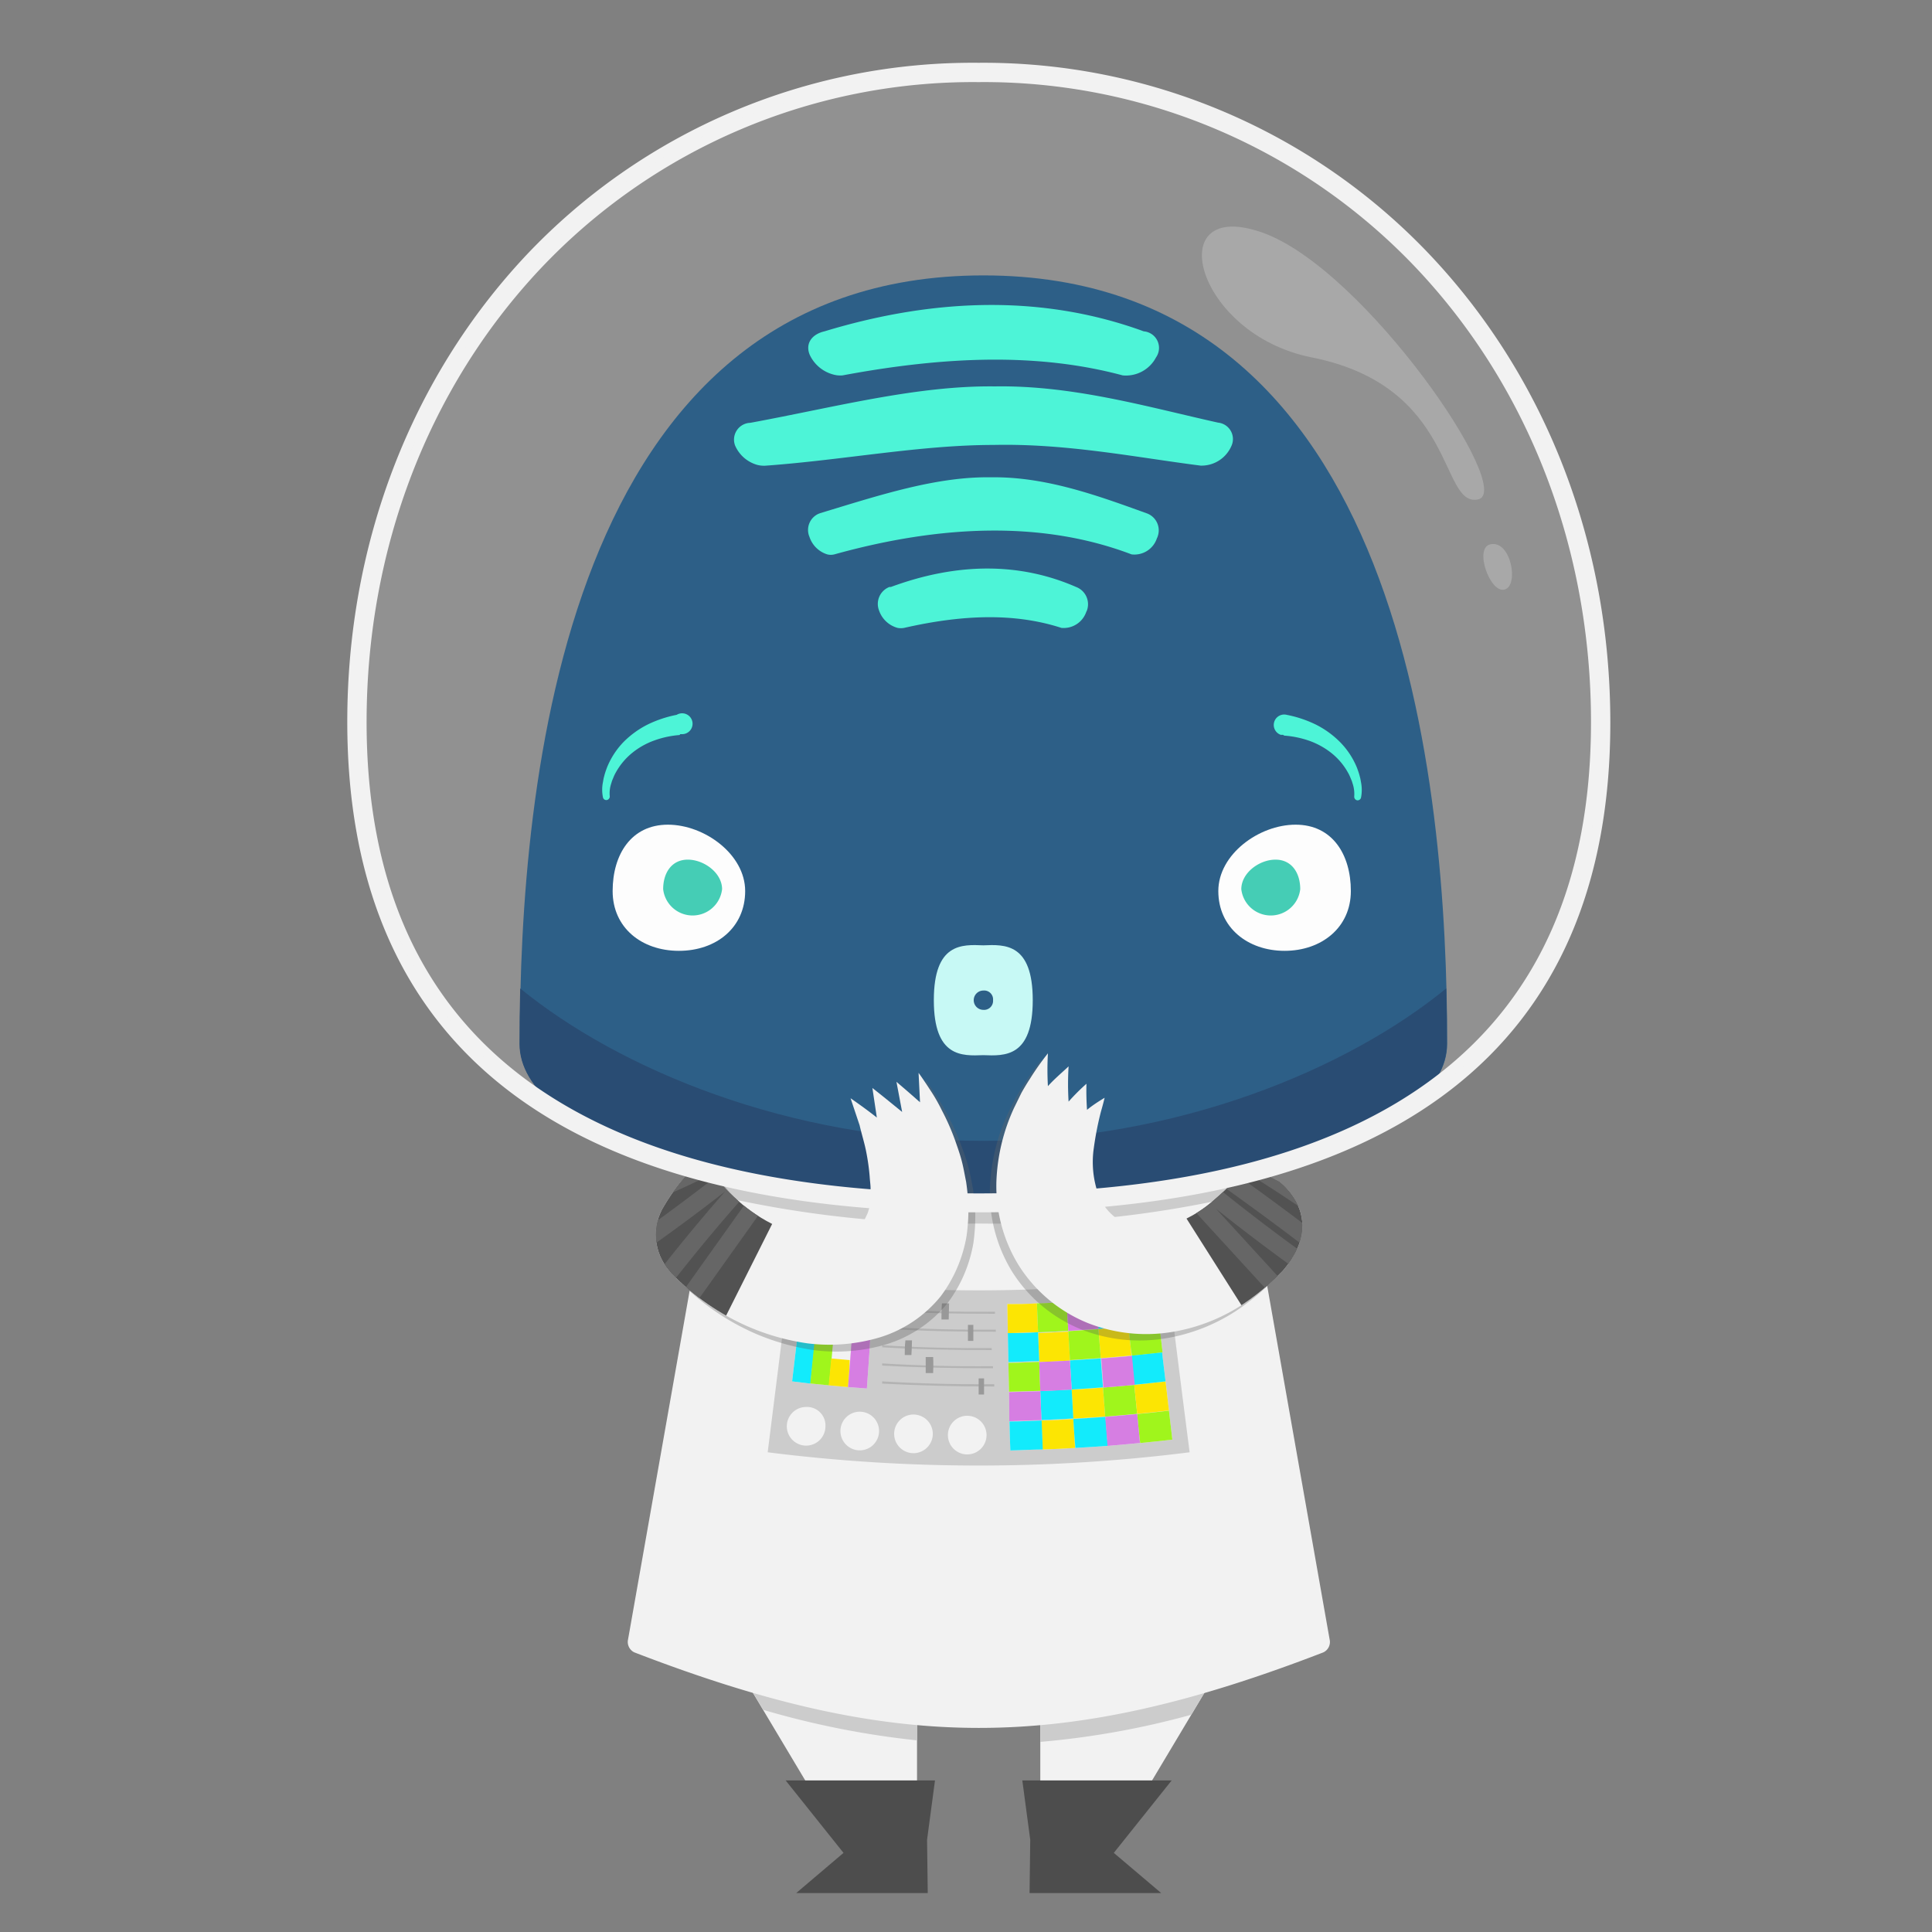 <svg xmlns="http://www.w3.org/2000/svg" xmlns:xlink="http://www.w3.org/1999/xlink" viewBox="0 0 200 200"><rect x="0" y="0" width="200" height="200" fill="#808080" stroke="none"/><defs><style>.cls-1,.cls-21{fill:none;}.cls-2,.cls-23,.cls-24,.cls-25{fill:#f2f2f2;}.cls-3{fill:#ccc;}.cls-4{fill:#4d4d4d;}.cls-5{fill:#fce503;}.cls-6{fill:#a0f51c;}.cls-7{fill:#12ebfc;}.cls-8{fill:#d67ee2;}.cls-9{fill:#b3b3b3;}.cls-10{fill:#999;}.cls-11{fill:#0b4574;}.cls-12{fill:#062f5d;}.cls-13{fill:#30f5d2;}.cls-14{fill:#bffaf6;}.cls-15{fill:#fff;}.cls-16{fill:#27c7aa;}.cls-17{clip-path:url(#clip-path);}.cls-18,.cls-20{fill:#525252;}.cls-18{opacity:0.3;}.cls-19{clip-path:url(#clip-path-2);}.cls-21{stroke:#666;stroke-width:1.8px;}.cls-21,.cls-24{stroke-miterlimit:10;}.cls-22{clip-path:url(#clip-path-3);}.cls-23{opacity:0.15;}.cls-23,.cls-25{isolation:isolate;}.cls-24{stroke:#f2f2f2;}.cls-25{opacity:0.24;}</style><clipPath id="clip-path"><path class="cls-1" d="M130.57,121.33c-8,2-19-17.79-29.78-17.79-10.41,0-19,19.9-26.9,18-.75-.18-1.49-.37-2.2-.56a20.28,20.28,0,0,0-2.9,3.78,5.65,5.65,0,0,0,.53,6.82c.73.93-3.95,20,27.68,20s29.86-13,35.77-20C138.16,125.35,131.32,121.14,130.57,121.33Z"/></clipPath><clipPath id="clip-path-2"><path class="cls-2" d="M95.09,111.06s.43.58,1.16,1.71a17.83,17.83,0,0,1,1.25,2.17,24.37,24.37,0,0,1,1.38,3.13c.21.61.45,1.26.65,2s.32,1.47.48,2.26a23,23,0,0,1,.24,2.61,20.28,20.28,0,0,1-.19,3,14.46,14.46,0,0,1-2.67,6.24,13,13,0,0,1-6.27,4.25,18.2,18.2,0,0,1-7.55.63,23.93,23.93,0,0,1-6-1.68,24.93,24.93,0,0,1-8.08-5.58l-1.28-1.43c-.37-.47-.69-.94-1-1.36a18.87,18.87,0,0,1-1.39-2.25,11.35,11.35,0,0,1-.71-1.48l-.21-.51,8.2-4.53a14.1,14.1,0,0,0,2.85,3.64,16.57,16.57,0,0,0,3.9,2.78,15.27,15.27,0,0,0,4.34,1.44l.52.09c.17,0,.3,0,.45,0a5.71,5.71,0,0,0,.79,0,4.79,4.79,0,0,0,1.3-.22,3.19,3.19,0,0,0,.61-.23,2.46,2.46,0,0,0,.56-.34,2.26,2.26,0,0,0,.49-.43,2.11,2.11,0,0,0,.44-.5,2.88,2.88,0,0,0,.32-.57,2.67,2.67,0,0,0,.24-.61,2.84,2.84,0,0,0,.15-.64l.06-.32,0-.17V124c0-.33,0-.66,0-1s-.07-.8-.09-1.19a22.63,22.63,0,0,0-.36-2.57c-.17-.89-.47-1.82-.68-2.74l-.94-2.81c.89.62,1.8,1.27,2.72,2l-.46-3.06c1,.78,2,1.6,3.08,2.48l-.59-3.12c.8.68,1.62,1.39,2.44,2.12Z"/></clipPath><clipPath id="clip-path-3"><path class="cls-2" d="M114.35,113.64s-.12.53-.38,1.43a32.43,32.43,0,0,0-.74,3.78,10,10,0,0,0,.47,4.79,5.32,5.32,0,0,0,3.06,3.12,7,7,0,0,0,4.95-.13,12.85,12.85,0,0,0,4.13-2.55,19.87,19.87,0,0,0,1.45-1.36c.42-.42.74-.82,1-1.13a8.47,8.47,0,0,0,.63-.74l.21-.26,8.3,4.36a31.06,31.06,0,0,1-3.52,5.36,24.72,24.72,0,0,1-5.25,4.71,18.82,18.82,0,0,1-7.36,2.87,16.51,16.51,0,0,1-8.69-.93,15.2,15.2,0,0,1-7.17-6,15.66,15.66,0,0,1-2.29-8.74,19.85,19.85,0,0,1,1.82-7.52l.77-1.57c.28-.5.58-1,.87-1.44a27.76,27.76,0,0,1,1.87-2.65,29.75,29.75,0,0,0,0,3.4c.68-.76,1.43-1.38,2.14-2.05a29.6,29.6,0,0,0,0,3.65,21.53,21.53,0,0,1,1.85-1.85,26.77,26.77,0,0,0,.06,2.7C113.12,114.4,113.76,114,114.35,113.64Z"/></clipPath></defs><title>captain-shock</title><g id="suit"><polygon class="cls-2" points="107.69 172.66 107.69 194.86 112.96 194.86 126.22 172.66 107.69 172.66"/><polygon class="cls-2" points="94.93 172.66 94.93 194.86 89.66 194.86 76.4 172.66 94.93 172.66"/><path class="cls-3" d="M79,177a89.46,89.46,0,0,0,15.91,3.16v-7.54H76.4Z"/><path class="cls-3" d="M123.32,177.51l2.9-4.85H107.69v7.66A86.56,86.56,0,0,0,123.32,177.51Z"/><polygon class="cls-4" points="96.79 184.31 81.33 184.31 87.32 191.81 82.42 195.97 96.04 195.97 95.97 190.45 96.79 184.31"/><polygon class="cls-4" points="105.83 184.31 121.29 184.31 115.3 191.81 120.21 195.97 106.58 195.97 106.65 190.45 105.83 184.31"/><path class="cls-2" d="M137,171.05c-27,10.43-44.3,10.43-71.34,0a1.2,1.2,0,0,1-.64-1.36l9.57-54.19h53.48l9.57,54.2A1.19,1.19,0,0,1,137,171.05Z"/><path class="cls-3" d="M73.16,123.52a113.26,113.26,0,0,0,28.15,3.14,113.26,113.26,0,0,0,28.15-3.14l-1.41-8H74.58Z"/><path class="cls-3" d="M81.73,132.34a155.44,155.44,0,0,0,39.15,0q1.11,9,2.27,18a174.45,174.45,0,0,1-43.68,0Z"/><path class="cls-2" d="M104.28,135c1,0,2,0,3.06-.08l.12,3c-1,0-2.09.07-3.13.09C104.31,137,104.29,136,104.28,135Z"/><path class="cls-2" d="M107.47,138l3.13-.15c.05,1,.11,2,.17,3-1.06.06-2.13.12-3.19.15Z"/><path class="cls-2" d="M113.71,137.59c1-.08,2.09-.17,3.12-.27l.3,3-3.18.28Z"/><path class="cls-2" d="M110.94,143.86c1.11-.06,2.16-.14,3.24-.22l.23,3c-1.11.08-2.22.16-3.33.22C111.06,145.88,111,144.87,110.94,143.86Z"/><path class="cls-2" d="M107.34,134.92c1,0,2-.09,3.07-.15l.18,3c-1,.06-2.09.11-3.13.15Z"/><path class="cls-2" d="M110.59,137.8l3.12-.21.24,3-3.19.21C110.71,139.82,110.65,138.81,110.59,137.8Z"/><path class="cls-2" d="M116.83,137.3,120,137l.35,3c-1,.13-2.11.24-3.17.35C117,139.33,116.93,138.33,116.83,137.3Z"/><path class="cls-2" d="M104.39,141.08c1.06,0,2.13-.06,3.19-.1l.11,3-3.24.09Z"/><path class="cls-2" d="M114.18,143.64c1.11-.08,2.16-.18,3.24-.28l.3,3c-1.11.11-2.21.2-3.31.29Z"/><path class="cls-2" d="M117.72,146.38c1.11-.1,2.19-.22,3.29-.35.11,1,.23,2,.35,3-1.11.12-2.22.25-3.33.35C117.91,148.4,117.81,147.39,117.72,146.38Z"/><path class="cls-2" d="M117.42,143.36c1.08-.11,2.15-.22,3.24-.35l.35,3c-1.11.13-2.22.25-3.29.35Z"/><path class="cls-2" d="M107.81,147.05c1.11,0,2.21-.09,3.3-.16l.18,3c-1.11.07-2.23.12-3.36.16Z"/><path class="cls-2" d="M113.48,134.56l3.06-.26c.1,1,.19,2,.29,3-1,.1-2.08.19-3.12.27C113.64,136.58,113.57,135.57,113.48,134.56Z"/><path class="cls-2" d="M104.33,138c1,0,2.09,0,3.13-.09l.12,3c-1.06,0-2.13.08-3.19.1C104.37,140.08,104.35,139.05,104.33,138Z"/><path class="cls-2" d="M110.76,140.83c1.07-.06,2.13-.14,3.19-.21l.23,3c-1.08.08-2.16.16-3.24.22Z"/><path class="cls-2" d="M117.13,140.34l3.17-.34c.12,1,.23,2,.36,3-1.11.13-2.16.24-3.24.35C117.32,142.35,117.23,141.34,117.13,140.34Z"/><path class="cls-2" d="M107.69,144l3.25-.16c.06,1,.12,2,.17,3-1.11.07-2.21.12-3.3.16Z"/><path class="cls-2" d="M104.5,147.15c1.11,0,2.22-.06,3.33-.1l.12,3c-1.11,0-2.23.08-3.36.1C104.54,149.17,104.53,148.16,104.5,147.15Z"/><path class="cls-2" d="M111.11,146.89c1.11-.06,2.22-.14,3.33-.22l.24,3c-1.11.08-2.23.16-3.36.22C111.23,148.91,111.17,147.9,111.11,146.89Z"/><path class="cls-2" d="M110.41,134.77c1-.06,2-.13,3.07-.21.07,1,.16,2,.23,3l-3.12.21Z"/><path class="cls-2" d="M116.54,134.3l3.06-.33c.11,1,.23,2,.35,3-1,.12-2.08.24-3.12.34C116.73,136.31,116.64,135.3,116.54,134.3Z"/><path class="cls-2" d="M114,140.63q1.59-.12,3.18-.27c.1,1,.19,2,.29,3l-3.24.28Z"/><path class="cls-2" d="M104.45,144.11l3.24-.09.12,3c-1.11,0-2.22.08-3.33.1C104.49,146.13,104.46,145.12,104.45,144.11Z"/><path class="cls-2" d="M107.58,141l3.18-.15.18,3c-1.08.07-2.16.12-3.25.16Z"/><path class="cls-2" d="M114.41,146.67c1.11-.09,2.21-.18,3.31-.29.09,1,.19,2,.29,3q-1.67.16-3.36.3Z"/><path class="cls-5" d="M104.28,135c1,0,2,0,3.06-.08l.12,3c-1,0-2.09.07-3.13.09C104.31,137,104.29,136,104.28,135Z"/><path class="cls-5" d="M107.47,138l3.13-.15c.05,1,.11,2,.17,3-1.06.06-2.13.12-3.19.15Z"/><path class="cls-5" d="M113.71,137.59c1-.08,2.09-.17,3.12-.27l.3,3-3.18.28Z"/><path class="cls-5" d="M110.94,143.86c1.11-.06,2.16-.14,3.24-.22l.23,3c-1.11.08-2.22.16-3.33.22C111.06,145.88,111,144.87,110.94,143.86Z"/><path class="cls-6" d="M107.34,134.92c1,0,2-.09,3.07-.15l.18,3c-1,.06-2.09.11-3.13.15Z"/><path class="cls-6" d="M110.59,137.8l3.12-.21.24,3-3.19.21C110.71,139.82,110.65,138.81,110.59,137.8Z"/><path class="cls-6" d="M116.83,137.3,120,137l.35,3c-1,.13-2.11.24-3.17.35C117,139.33,116.93,138.33,116.83,137.3Z"/><path class="cls-6" d="M104.39,141.08c1.06,0,2.13-.06,3.19-.1l.11,3-3.24.09Z"/><path class="cls-6" d="M114.18,143.64c1.11-.08,2.16-.18,3.24-.28l.3,3c-1.11.11-2.21.2-3.31.29Z"/><path class="cls-6" d="M117.72,146.38c1.11-.1,2.19-.22,3.29-.35.11,1,.23,2,.35,3-1.11.12-2.22.25-3.33.35C117.91,148.4,117.81,147.39,117.72,146.38Z"/><path class="cls-5" d="M117.42,143.36c1.08-.11,2.15-.22,3.24-.35l.35,3c-1.11.13-2.22.25-3.29.35Z"/><path class="cls-5" d="M107.81,147.05c1.11,0,2.21-.09,3.3-.16l.18,3c-1.11.07-2.23.12-3.36.16Z"/><path class="cls-7" d="M113.48,134.56l3.06-.26c.1,1,.19,2,.29,3-1,.1-2.08.19-3.12.27C113.64,136.58,113.57,135.57,113.48,134.56Z"/><path class="cls-7" d="M104.33,138c1,0,2.09,0,3.13-.09l.12,3c-1.06,0-2.13.08-3.19.1C104.37,140.08,104.35,139.05,104.33,138Z"/><path class="cls-7" d="M110.76,140.83c1.07-.06,2.13-.14,3.19-.21l.23,3c-1.08.08-2.16.16-3.24.22Z"/><path class="cls-7" d="M117.13,140.34l3.17-.34c.12,1,.23,2,.36,3-1.11.13-2.16.24-3.24.35C117.32,142.35,117.23,141.34,117.13,140.34Z"/><path class="cls-7" d="M107.69,144l3.25-.16c.06,1,.12,2,.17,3-1.11.07-2.21.12-3.3.16Z"/><path class="cls-7" d="M104.5,147.15c1.11,0,2.22-.06,3.33-.1l.12,3c-1.11,0-2.23.08-3.36.1C104.54,149.17,104.53,148.16,104.5,147.15Z"/><path class="cls-7" d="M111.11,146.89c1.11-.06,2.22-.14,3.33-.22l.24,3c-1.11.08-2.23.16-3.36.22C111.23,148.91,111.17,147.9,111.11,146.89Z"/><path class="cls-8" d="M110.41,134.77c1-.06,2-.13,3.07-.21.07,1,.16,2,.23,3l-3.12.21Z"/><path class="cls-8" d="M116.54,134.3l3.06-.33c.11,1,.23,2,.35,3-1,.12-2.08.24-3.12.34C116.73,136.31,116.64,135.3,116.54,134.3Z"/><path class="cls-8" d="M114,140.63q1.59-.12,3.18-.27c.1,1,.19,2,.29,3l-3.24.28Z"/><path class="cls-8" d="M104.45,144.11l3.24-.09.12,3c-1.11,0-2.22.08-3.33.1C104.49,146.13,104.46,145.12,104.45,144.11Z"/><path class="cls-8" d="M107.58,141l3.18-.15.18,3c-1.08.07-2.16.12-3.25.16Z"/><path class="cls-8" d="M114.41,146.67c1.11-.09,2.21-.18,3.31-.29.09,1,.19,2,.29,3q-1.67.16-3.36.3Z"/><path class="cls-2" d="M102.12,148.4a2,2,0,1,1-1.8-1.83A2,2,0,0,1,102.12,148.4Z"/><path class="cls-2" d="M96.56,148.33a2,2,0,1,1-1.73-1.88A2,2,0,0,1,96.56,148.33Z"/><path class="cls-2" d="M91,148.08a2,2,0,1,1-1.65-1.91A2,2,0,0,1,91,148.08Z"/><path class="cls-2" d="M85.45,147.65a2,2,0,1,1-2-2h.2A1.91,1.91,0,0,1,85.45,147.65Z"/><path class="cls-2" d="M83.9,143.23,82,143c.35-3,.7-6,1.06-9l1.83.2Z"/><path class="cls-2" d="M85.82,143.41l-1.94-.19,1-9.06,1.84.18C86.4,137.37,86.12,140.4,85.82,143.41Z"/><path class="cls-2" d="M87.79,143.59l-2-.18q.44-4.53.85-9.07l1.83.16Q88.17,139.06,87.79,143.59Z"/><path class="cls-2" d="M89.74,143.74l-1.95-.15q.38-4.53.74-9.08l1.84.14Z"/><path class="cls-7" d="M83.9,143.23,82,143c.35-3,.7-6,1.06-9l1.83.2Z"/><path class="cls-6" d="M85.82,143.41l-1.94-.19q.28-2.78.56-5.52l1.87.19C86.19,139.74,86,141.58,85.82,143.41Z"/><path class="cls-5" d="M87.79,143.59l-2-.18c.09-.92.18-1.84.26-2.78l1.91.17C87.94,141.74,87.87,142.67,87.79,143.59Z"/><path class="cls-8" d="M89.74,143.74l-1.95-.15c.19-2.36.38-4.73.55-7.1l1.87.15Q90,140.18,89.74,143.74Z"/><path class="cls-9" d="M103,136c-3.7,0-7.4-.05-11.1-.27v-.22c3.7.22,7.4.32,11.1.28Z"/><path class="cls-10" d="M98.21,136.59h-.75c0-.55,0-1.11.05-1.66h.74Z"/><path class="cls-9" d="M103.09,137.86c-3.74,0-7.48-.06-11.21-.29v-.21q5.59.34,11.2.28Z"/><path class="cls-10" d="M100.76,138.81h-.56v-1.66h.56Z"/><path class="cls-9" d="M102.67,139.76c-3.78,0-7.57-.06-11.35-.29v-.21c3.78.23,7.55.33,11.33.29Z"/><path class="cls-10" d="M94.35,140.27l-.69,0c0-.51,0-1,.07-1.52l.68,0C94.4,139.26,94.38,139.77,94.35,140.27Z"/><path class="cls-9" d="M102.8,141.64c-3.83,0-7.65-.06-11.48-.28v-.22c3.82.23,7.65.33,11.47.29Z"/><path class="cls-10" d="M96.6,142.14h-.77l0-1.66h.77C96.63,141,96.62,141.6,96.6,142.14Z"/><path class="cls-9" d="M102.93,143.53q-5.81,0-11.61-.3V143q5.79.34,11.6.29Z"/><path class="cls-10" d="M101.87,144.36h-.56v-1.67h.56Z"/></g><g id="head"><path class="cls-11" d="M149.81,108.06c0,9.39-21.5,16.48-48,16.48s-48-7.09-48-16.48c0-26.51,4.39-79.55,48-79.55S149.81,81.55,149.81,108.06Z"/><path class="cls-12" d="M101.79,118.1c-20.1,0-37.79-7.48-47.94-15.78-.05,2-.07,3.94-.07,5.74,0,9.39,21.5,16.48,48,16.48s48-7.09,48-16.48c0-1.8,0-3.72-.07-5.74C139.58,110.62,121.9,118.1,101.79,118.1Z"/><path class="cls-13" d="M78.41,48.13a3.55,3.55,0,0,1-2.31-2,1.74,1.74,0,0,1,1.57-2.36C86.42,42.16,94.87,39.9,103,40c8.09-.13,15.81,2.13,23.09,3.75a1.71,1.71,0,0,1,1.37,2.45,3.37,3.37,0,0,1-3.17,2c-6.69-.85-13.87-2.31-21.43-2.14-7.57,0-15.51,1.56-23.65,2.15A2.84,2.84,0,0,1,78.41,48.13Z"/><path class="cls-13" d="M85.64,57.39a2.82,2.82,0,0,1-1.84-1.8,1.83,1.83,0,0,1,.93-2.4l.18-.07c6.11-1.85,12-3.8,17.68-3.71,5.66-.08,11,1.88,16.15,3.74a1.87,1.87,0,0,1,1.1,2.39,1.08,1.08,0,0,1-.08.19,2.45,2.45,0,0,1-2.62,1.66c-9.12-3.47-19.62-3.1-30.77,0A1.5,1.5,0,0,1,85.64,57.39Z"/><path class="cls-13" d="M86.26,38.77a3.76,3.76,0,0,1-2.42-2c-.51-1.16.16-2.16,1.51-2.47,12-3.64,23.08-3.64,33.05,0A1.72,1.72,0,0,1,119.67,37a3.52,3.52,0,0,1-3.45,1.86c-8.71-2.34-18.31-2-29,0A2.7,2.7,0,0,1,86.26,38.77Z"/><path class="cls-13" d="M92.92,65A2.81,2.81,0,0,1,91,63.2a1.88,1.88,0,0,1,1.08-2.44l.15,0c6.92-2.55,13.37-2.53,19.16,0a1.91,1.91,0,0,1,1.12,2.46l-.06.12A2.47,2.47,0,0,1,109.88,65C105,63.42,99.6,63.63,93.59,65A1.89,1.89,0,0,1,92.92,65Z"/><g id="shock"><path class="cls-14" d="M106.91,103.54c0,5.94-2.92,5.77-5.12,5.69-2.2.08-5.12.25-5.12-5.69s2.92-5.77,5.12-5.68C104,97.77,106.91,97.61,106.91,103.54Z"/><path class="cls-11" d="M102.8,103.54a.93.93,0,0,1-1,1,1,1,0,1,1,0-2A.92.92,0,0,1,102.8,103.54Z"/><path class="cls-15" d="M139.84,92.24c0,3.79-3.05,6.19-6.86,6.19s-6.86-2.4-6.86-6.19,4.2-6.87,8-6.87S139.84,88.45,139.84,92.24Z"/><path class="cls-15" d="M63.42,92.24c0,3.79,3,6.19,6.86,6.19s6.86-2.4,6.86-6.19-4.21-6.87-8-6.87S63.42,88.45,63.42,92.24Z"/><path class="cls-16" d="M134.6,92.05a3.07,3.07,0,0,1-6.1,0c0-1.69,1.86-3.06,3.54-3.06S134.6,90.37,134.6,92.05Z"/><path class="cls-16" d="M68.65,92.05a3.07,3.07,0,0,0,6.1,0c0-1.69-1.87-3.06-3.55-3.06S68.65,90.37,68.65,92.05Z"/><path class="cls-13" d="M70.35,76.09a9.9,9.9,0,0,0-2.58.55,7.8,7.8,0,0,0-2.29,1.27,6.93,6.93,0,0,0-1.7,2,4.15,4.15,0,0,0-.29.6l-.13.31-.1.33a3.21,3.21,0,0,0-.14,1.27h0a.37.37,0,0,1-.31.4h0a.35.35,0,0,1-.39-.27,3.92,3.92,0,0,1,0-1.6l.07-.39.1-.38c.07-.25.16-.5.25-.74a8.21,8.21,0,0,1,1.7-2.62A9.59,9.59,0,0,1,67.05,75a12.14,12.14,0,0,1,3-1A1.08,1.08,0,1,1,70.66,76l-.12,0h-.12Z"/><path class="cls-13" d="M132.82,76.07h-.11l-.12,0A1.08,1.08,0,0,1,133.2,74a12.14,12.14,0,0,1,3,1,9.54,9.54,0,0,1,2.56,1.86,8.15,8.15,0,0,1,1.71,2.61c.09.24.18.49.25.74l.1.38.07.38a4.15,4.15,0,0,1,0,1.61.37.37,0,0,1-.39.27h0a.38.38,0,0,1-.31-.41h0a3.41,3.41,0,0,0-.15-1.27l-.1-.32-.13-.31a4.15,4.15,0,0,0-.29-.6,6.81,6.81,0,0,0-1.71-2,8,8,0,0,0-2.29-1.26,10,10,0,0,0-2.58-.53Z"/><g class="cls-17"><path class="cls-18" d="M113.69,114.3s-.12.53-.38,1.43a30.45,30.45,0,0,0-.74,3.78,10,10,0,0,0,.47,4.79,5.3,5.3,0,0,0,3,3.12,7,7,0,0,0,5-.13,13,13,0,0,0,4.13-2.54c.58-.44,1-1,1.45-1.37s.74-.82,1-1.13a7.89,7.89,0,0,0,.62-.73l.22-.26,8.3,4.35a30.68,30.68,0,0,1-3.52,5.36,24.82,24.82,0,0,1-5.26,4.72,18.91,18.91,0,0,1-7.35,2.86,16.46,16.46,0,0,1-8.7-.93,15.19,15.19,0,0,1-7.17-6,15.65,15.65,0,0,1-2.28-8.74,20,20,0,0,1,1.81-7.51l.78-1.58c.28-.5.57-1,.86-1.44a31.88,31.88,0,0,1,1.87-2.65c0,1.18-.1,2.26,0,3.41.69-.77,1.44-1.39,2.15-2a27.61,27.61,0,0,0,0,3.64,23.07,23.07,0,0,1,1.85-1.85,26.7,26.7,0,0,0,.06,2.7C112.46,115.06,113.1,114.69,113.69,114.3Z"/><path class="cls-18" d="M95.8,111.77s.43.57,1.16,1.71a19.26,19.26,0,0,1,1.25,2.17,23.11,23.11,0,0,1,1.37,3.13c.22.61.46,1.26.66,2s.32,1.46.48,2.26a23,23,0,0,1,.24,2.61,20.28,20.28,0,0,1-.19,3,14.46,14.46,0,0,1-2.67,6.24,13.12,13.12,0,0,1-6.27,4.25,18.2,18.2,0,0,1-7.55.63,24.13,24.13,0,0,1-6-1.68,25,25,0,0,1-8.07-5.58l-1.28-1.43c-.37-.47-.7-.94-1-1.36a18.87,18.87,0,0,1-1.39-2.25,11.35,11.35,0,0,1-.71-1.48l-.21-.51,8.2-4.54a14,14,0,0,0,2.85,3.65,16.57,16.57,0,0,0,3.9,2.78,15.48,15.48,0,0,0,4.34,1.44l.52.09c.17,0,.3,0,.45,0a5.71,5.71,0,0,0,.79,0,4.65,4.65,0,0,0,1.29-.22,2.75,2.75,0,0,0,.62-.24,2.12,2.12,0,0,0,.56-.33,2.26,2.26,0,0,0,.49-.43,2,2,0,0,0,.43-.5,2.49,2.49,0,0,0,.33-.57,2.67,2.67,0,0,0,.24-.61,2.84,2.84,0,0,0,.15-.64l.06-.32,0-.17v-.25c0-.33,0-.66,0-1s-.06-.8-.08-1.19a20.66,20.66,0,0,0-.37-2.57c-.16-.89-.46-1.83-.67-2.74l-.94-2.81c.89.62,1.8,1.27,2.72,2l-.46-3.06c1,.78,2,1.6,3.08,2.47l-.59-3.11c.8.68,1.62,1.38,2.44,2.12Z"/><path class="cls-2" d="M95.09,111.06s.43.58,1.16,1.71a17.83,17.83,0,0,1,1.25,2.17,24.37,24.37,0,0,1,1.38,3.13c.21.61.45,1.26.65,2s.32,1.47.48,2.26a23,23,0,0,1,.24,2.61,20.28,20.28,0,0,1-.19,3,14.46,14.46,0,0,1-2.67,6.24,13,13,0,0,1-6.27,4.25,18.2,18.2,0,0,1-7.55.63,23.93,23.93,0,0,1-6-1.68,24.93,24.93,0,0,1-8.08-5.58l-1.28-1.43c-.37-.47-.69-.94-1-1.36a18.87,18.87,0,0,1-1.39-2.25,11.35,11.35,0,0,1-.71-1.48l-.21-.51,8.2-4.53a14.1,14.1,0,0,0,2.85,3.64,16.57,16.57,0,0,0,3.9,2.78,15.27,15.27,0,0,0,4.34,1.44l.52.09c.17,0,.3,0,.45,0a5.71,5.71,0,0,0,.79,0,4.79,4.79,0,0,0,1.3-.22,3.19,3.19,0,0,0,.61-.23,2.46,2.46,0,0,0,.56-.34,2.26,2.26,0,0,0,.49-.43,2.11,2.11,0,0,0,.44-.5,2.88,2.88,0,0,0,.32-.57,2.67,2.67,0,0,0,.24-.61,2.84,2.84,0,0,0,.15-.64l.06-.32,0-.17V124c0-.33,0-.66,0-1s-.07-.8-.09-1.19a22.63,22.63,0,0,0-.36-2.57c-.17-.89-.47-1.82-.68-2.74l-.94-2.81c.89.62,1.8,1.27,2.72,2l-.46-3.06c1,.78,2,1.6,3.08,2.48l-.59-3.12c.8.68,1.62,1.39,2.44,2.12Z"/><g class="cls-19"><path class="cls-20" d="M73.33,139.85a31.17,31.17,0,0,1-12.55-11.52,27.72,27.72,0,0,1-3.35-8.17L57,118c-.09-.73-.15-1.46-.22-2.2l-.09-1.1v-1.09l.05-2.18,17.62,1.31a10.86,10.86,0,0,0,1.53,6.46,13.44,13.44,0,0,0,5.36,4.88Z"/><path class="cls-21" d="M79.51,122.85l-11.7,16.42a33.75,33.75,0,0,1-1-4.33Q72,128,77.83,121.6a12.37,12.37,0,0,1-2,0c-4.13,3.26-8.4,6.39-12.75,9.33-.34-.88-.66-1.74-1-2.6s-.47-1.77-.68-2.64A94,94,0,0,0,74.72,120c-.15-.24-.29-.48-.45-.72a7.51,7.51,0,0,1-.36-.76A9.78,9.78,0,0,1,73.3,117q-6.83,2.13-13.51,4.7"/></g><path class="cls-2" d="M114.35,113.64s-.12.53-.38,1.43a32.43,32.43,0,0,0-.74,3.78,10,10,0,0,0,.47,4.79,5.32,5.32,0,0,0,3.06,3.12,7,7,0,0,0,4.95-.13,12.85,12.85,0,0,0,4.13-2.55,19.87,19.87,0,0,0,1.45-1.36c.42-.42.74-.82,1-1.13a8.47,8.47,0,0,0,.63-.74l.21-.26,8.3,4.36a31.06,31.06,0,0,1-3.52,5.36,24.72,24.72,0,0,1-5.25,4.71,18.82,18.82,0,0,1-7.36,2.87,16.51,16.51,0,0,1-8.69-.93,15.2,15.2,0,0,1-7.17-6,15.66,15.66,0,0,1-2.29-8.74,19.85,19.85,0,0,1,1.82-7.52l.77-1.57c.28-.5.58-1,.87-1.44a27.76,27.76,0,0,1,1.87-2.65,29.75,29.75,0,0,0,0,3.4c.68-.76,1.43-1.38,2.14-2.05a29.6,29.6,0,0,0,0,3.65,21.53,21.53,0,0,1,1.85-1.85,26.77,26.77,0,0,0,.06,2.7C113.12,114.4,113.76,114,114.35,113.64Z"/><g class="cls-22"><path class="cls-20" d="M120.65,122.71a11.64,11.64,0,0,0,3.59-4.19,28.76,28.76,0,0,0,2.53-6.81l17.17,4.14a46,46,0,0,1-4.24,11.21c-.51.94-1.13,1.89-1.72,2.81a33.59,33.59,0,0,1-2.14,2.76,26.26,26.26,0,0,1-5.73,5Z"/><path class="cls-21" d="M133.7,135l-13.62-14.87a11.87,11.87,0,0,0,2.64,1.26c4.42,3.69,9,7.21,13.72,10.53.1-1,.17-1.88.22-2.78-4.16-3.21-8.43-6.32-12.75-9.32l1.18-.51c.39-.2.77-.43,1.17-.66q6.19,3.65,12.12,7.85c.41-.81.82-1.62,1.2-2.42l1-2.42q-6.76-2.33-13.48-4.83"/></g></g></g></g><g id="helmet"><path class="cls-23" d="M165.7,74.75c0,37.18-27.23,49.79-64.38,49.79S37,111.92,37,74.75,64.13,7.45,101.3,7.45,165.7,37.58,165.7,74.75Z"/><path class="cls-24" d="M101.32,125c-43,0-64.87-16.92-64.87-50.29,0-18.29,6.53-35.32,18.37-47.93A63.07,63.07,0,0,1,101.3,7a63.12,63.12,0,0,1,46.5,19.87c11.86,12.62,18.4,29.64,18.4,47.93C166.2,108.12,144.37,125,101.32,125ZM101.3,8A62.08,62.08,0,0,0,55.55,27.51c-11.67,12.42-18.1,29.2-18.1,47.24,0,32.7,21.49,49.29,63.87,49.29s63.88-16.59,63.88-49.29c0-18-6.44-34.82-18.13-47.24A62.12,62.12,0,0,0,101.3,8Z"/><path class="cls-25" d="M130.66,24.07C141.21,27.77,157,50.88,153,51.7S150.88,40,135.8,37C123.7,34.61,120.1,20.36,130.66,24.07Z"/><path class="cls-25" d="M154.27,56.35c2.15-.49,3,4.26,1.49,4.68S152.57,56.72,154.27,56.35Z"/></g></svg>